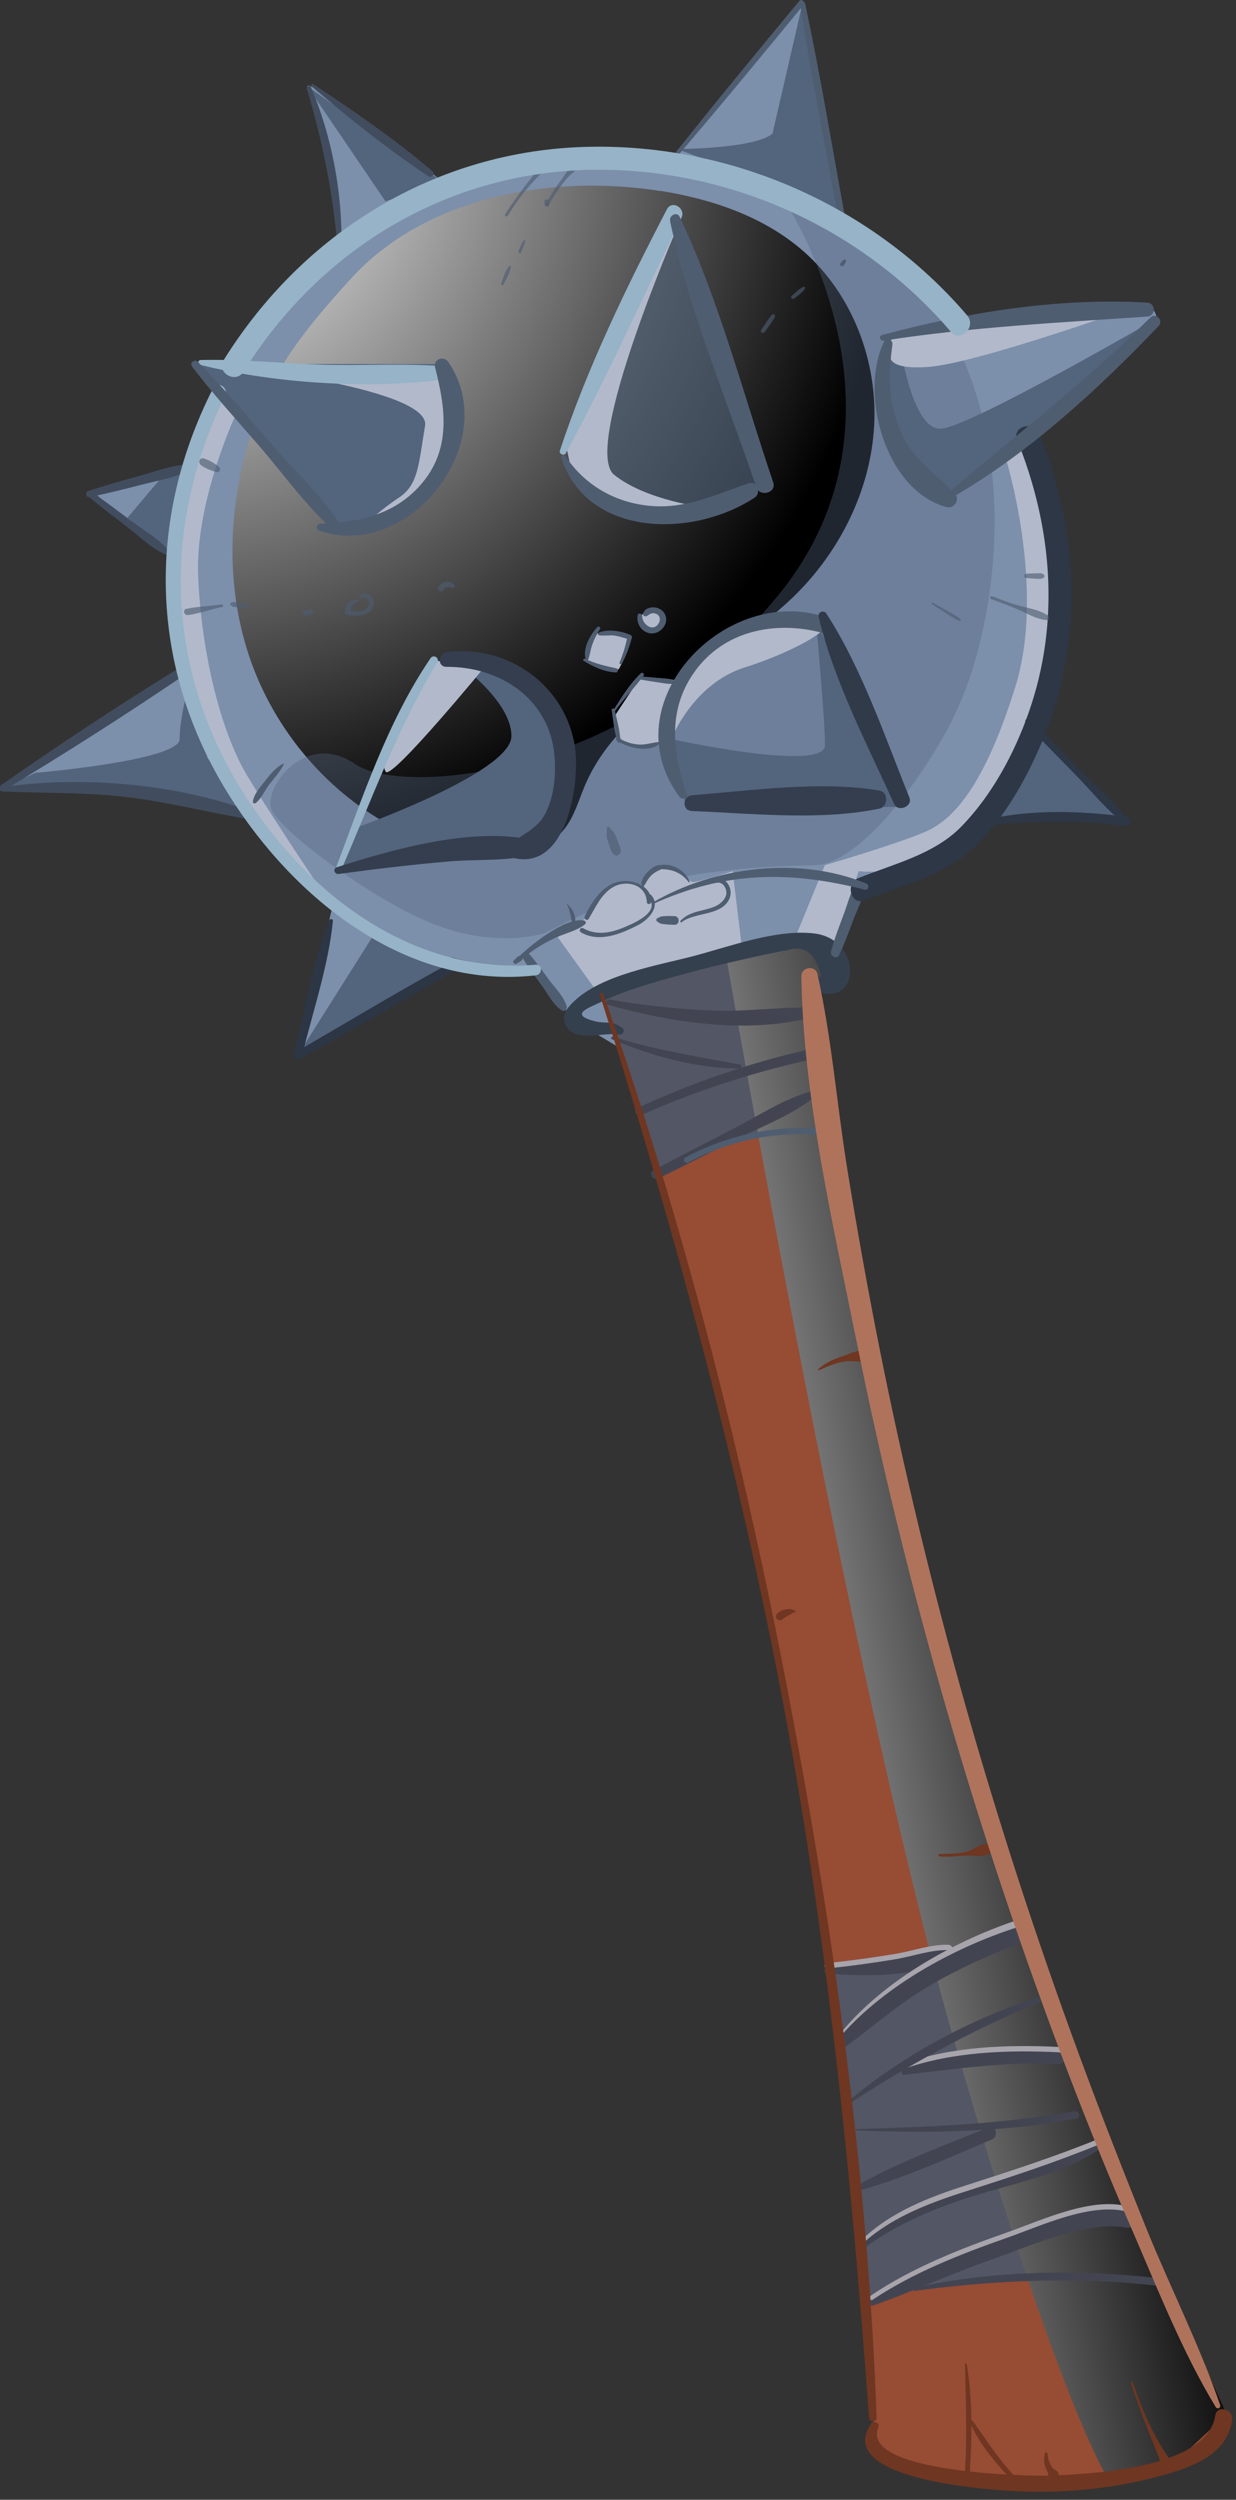 <svg width="90" height="182" viewBox="0 0 90 182" fill="none" xmlns="http://www.w3.org/2000/svg">
<rect x="0" y="0" width="90" height="182" fill="#333333" stroke="none"/>
<path d="M89.32 175.75C89.32 175.75 80.98 157.25 74.21 139.01C67.43 120.77 65.35 108.78 65.35 108.78L60.4 82.72L58.84 71.51C58.84 71.51 60.92 71.77 60.92 70.99C60.92 70.21 59.36 68.91 59.36 68.91C59.36 68.91 58.58 67.87 52.85 69.43C47.12 70.99 43.73 72.56 43.73 72.56L47.64 84.29C51.49 99.05 55.8 113.76 58.32 128.8C59.68 136.89 61.07 144.9 61.71 153.09L63.79 178.63C63.79 178.63 68.22 180.71 76.82 180.71C85.42 180.71 89.07 178.36 89.33 175.76L89.32 175.75Z" fill="#974C34"/>
<path d="M75.61 53.11C75.87 52.58 76.03 52.24 76.03 52.24C76.03 52.24 77.03 47.57 77.03 43.24C77.03 40.38 75.58 35.19 74.59 32L78.57 29.11L84.22 23.2C84.22 23.2 84.22 22.02 82.78 22.28C81.45 22.52 71.28 23.77 69.72 23.96C67.87 21.63 65.65 19.03 63.71 17.23C63.11 16.67 62.31 16.16 61.38 15.68L58.47 0.1L49.02 11.65L50.62 12.26C47.46 11.58 45.03 11.24 45.03 11.24C45.03 11.24 38.8 10.94 31.77 13.62L32.22 13.22C32.22 13.22 23.03 5.87 22.37 6.26C22.37 6.26 23.95 10.2 24.08 12.17C24.19 13.84 24.59 16.83 24.7 17.7C20.54 20.94 17.7 24.57 17.7 24.57C17.7 24.57 17.3 25.5 16.73 26.88L14.1 26.49L16.07 28.46C15.22 30.53 14.19 33.07 13.44 35.14L13.58 33.98L6.75 35.82L12.29 40.28C12.32 42.6 12.77 46.23 13.77 49.84L13.32 48.95L0.18 57.35H7.66L18.3 59.38C20.08 61.87 22.22 64.17 24.44 65.88C24.36 65.93 24.27 65.96 24.2 66.01L21.71 76.78L33.4 70.21C33.4 70.21 33.2 70.01 32.87 69.7C36.36 70.6 39.37 70.91 39.37 70.91L41.7 74.24L45.03 76.24C45.03 76.24 43.72 72.55 45.36 71.24C45.36 71.24 51.69 69.24 55.03 68.91C58.36 68.58 61.03 69.24 61.03 69.24L62.03 64.24L68.03 62.24C68.03 62.24 70.42 61.34 71.8 59.83L81.71 59.57L75.61 53.1V53.11Z" fill="#7C8FAB"/>
<path d="M43.72 72.55L47.84 85.44L52.57 83.08L54.41 82.55L60.4 82.71L58.84 71.5L60.92 70.98C60.92 70.98 60.97 68.89 58.74 68.63C56.51 68.37 54.01 68.89 54.01 68.89L43.72 72.54V72.55Z" fill="#535664"/>
<path d="M63.07 168.04L65.96 166.59L73.97 165.67L81.06 165.8L84.73 166.2L74.76 140.2L72.26 141.38L68.06 142.7L62.94 143.48L60.58 143.35L62.02 155.83L63.07 168.04Z" fill="#535664"/>
<path style="mix-blend-mode:color-dodge" d="M48.09 13.91C40.37 12.68 31.09 14.21 25.56 20.28C22.02 24.17 19.38 27.42 17.95 32.67C16.65 37.41 16.52 42.51 17.97 47.23C20.26 54.75 26.82 61.06 34.61 62.15C36.93 62.47 39.61 62.21 41.07 60.39C41.82 59.46 42.13 58.27 42.6 57.17C45.29 50.87 52.71 48.29 57.66 43.56C61.09 40.29 63.38 35.76 63.65 31.03C63.92 26.3 62.07 21.42 58.5 18.29C55.63 15.78 51.87 14.5 48.1 13.9L48.09 13.91Z" fill="url(#paint0_radial_9_435)"/>
<path d="M65.43 24.5C65.43 24.5 66.32 31.44 68.56 31.21C70.8 30.99 84.2 23.21 84.2 23.21L69 36.36C69 36.36 61.39 30.77 65.42 24.5H65.43Z" fill="#53647D"/>
<path d="M75.61 53.11L81.71 59.58L71.8 59.84L75.61 53.11Z" fill="#53647D"/>
<path d="M48.88 53.81C48.88 53.81 60.07 56.27 60.07 54.26C60.07 52.25 59.4 45.09 59.4 45.09L65.44 58.74L50 58.96L48.88 53.81Z" fill="#53647D"/>
<path d="M25.83 60.3C25.83 60.3 37.24 56.27 37.24 53.59C37.24 50.91 32.99 48 32.99 48C32.99 48 39.03 49.12 40.37 52.47C41.71 55.82 41.04 59.18 41.04 59.18L39.25 61.86L29.63 62.31L24.71 63.21L25.83 60.3Z" fill="#53647D"/>
<path d="M27.17 68.13L21.71 76.78L33.4 70.22L27.17 68.13Z" fill="#53647D"/>
<path d="M2.56 56.27C2.56 56.27 13.08 55.38 13.08 53.81C13.08 52.24 13.76 49.83 13.76 49.83L15.09 55.15L18.3 59.38L10.39 57.62L0.17 57.36L2.56 56.28V56.27Z" fill="#53647D"/>
<path d="M11.74 34.79L9.28 37.7L12.28 40.27L13.57 33.98L11.74 34.79Z" fill="#53647D"/>
<path d="M58.47 0.1L56.25 9.73C54.91 10.85 49.31 10.85 49.31 10.85L56.47 13.53L61.35 15.69L58.47 0.1Z" fill="#53647D"/>
<path d="M22.37 6.27L28.07 14.66L32.21 13.23L22.37 6.27Z" fill="#53647D"/>
<path opacity="0.61" d="M49.1 16L41.27 32.56C41.27 32.56 41.49 36.36 46.42 37.03C51.34 37.7 56.04 35.02 56.04 35.02L49.1 16Z" fill="#53647D"/>
<path d="M14.09 26.49L24.71 38.37C24.71 38.37 30.08 39.04 31.65 35.24C33.22 31.44 31.87 26.51 31.87 26.51L14.09 26.49Z" fill="#53647D"/>
<g style="mix-blend-mode:multiply" opacity="0.38">
<path d="M57.15 14.66C57.15 14.66 67.44 30.1 56.7 43.3C45.96 56.5 29.4 58.07 25.82 55.61C22.24 53.15 19.11 57.4 19.78 58.97C20.45 60.54 27.61 65.91 32.09 67.47C36.56 69.04 39.7 67.92 39.7 67.92C39.7 67.92 46.41 64.34 50.66 63.67C54.91 63 59.16 63 59.16 63C63.04 63 67.96 55.26 69.4 52.29C71.23 48.52 72.12 44.16 72.36 40C72.86 31.53 70.31 22.18 62.89 17.26C61.74 16.5 57.74 15.58 57.14 14.67L57.15 14.66Z" fill="#53647D"/>
</g>
<path d="M73.26 33.45C73.26 33.45 76.17 42.85 73.93 50.01C71.69 57.17 69.46 59.63 67.44 60.53C65.43 61.42 60.06 62.99 60.06 62.99L58.05 67.91C58.05 67.91 61.1 70.59 61.03 69.25C60.96 67.91 62.53 63.43 62.53 63.43C62.53 63.43 67.89 64.08 71.81 59.84C75.73 55.6 77.07 49.56 77.07 49.56L77.29 38.82L75.5 31.88L73.26 33.45Z" fill="#B1B9CB"/>
<path d="M17.11 30.32C17.11 30.32 14.2 36.58 14.43 41.95C14.65 47.32 16 53.14 18.01 56.49C20.02 59.85 24.21 66.01 24.21 66.01C24.21 66.01 16.89 58.95 13.76 50.67C10.63 42.39 16.08 28.46 16.08 28.46L17.12 30.31L17.11 30.32Z" fill="#B1B9CB"/>
<path d="M40.37 67.9L43.72 72.55C43.72 72.55 45.3 71.48 47.31 70.81C49.32 70.14 54.01 68.9 54.01 68.9C54.01 68.9 53.35 63.43 53.35 63.42C53.35 63.44 50.62 64.29 50.41 64.22C50.22 64.15 50.07 63.99 49.93 63.84C49.67 63.57 49.38 63.32 49.03 63.16C48.69 63 48.28 62.95 47.93 63.09C47.49 63.26 47.2 63.69 46.99 64.12C46.95 64.2 46.91 64.28 46.85 64.33C46.66 64.49 46.37 64.37 46.14 64.29C45.64 64.12 45.07 64.2 44.59 64.44C44.12 64.68 43.74 65.09 43.46 65.54C43.21 65.95 43.04 66.41 42.71 66.76C42.06 67.45 41.13 67.41 40.37 67.89V67.9Z" fill="#B1B9CB"/>
<path d="M64.93 25.53C64.93 25.53 63.98 26.96 67.54 26.72C71.11 26.48 82.76 22.29 82.76 22.29L70.87 23.39C70.87 23.39 63.5 23.87 64.93 25.53Z" fill="#B1B9CB"/>
<path d="M49.24 16.74C49.24 16.74 42.35 32.66 44.72 34.57C47.1 36.47 51.37 36.95 51.37 36.95C51.37 36.95 47.09 38.14 44.95 37.19C42.81 36.24 41.62 34.34 41.62 34.34L41.25 32.57C41.25 32.57 48.99 13.43 49.23 16.75L49.24 16.74Z" fill="#B1B9CB"/>
<path d="M15.26 26.48C15.26 26.48 31.42 28.14 30.95 31C30.47 33.85 30.47 35.28 29.05 36.23C27.62 37.18 26.67 38.13 26.67 38.13C26.67 38.13 31.9 36.23 32.61 33.14C33.32 30.05 32.61 26.72 32.61 26.72L15.26 26.48Z" fill="#B1B9CB"/>
<path d="M48.88 53.81C48.88 53.81 50.44 49.78 54.24 48.59C58.04 47.4 61.94 45.15 59.4 45.09C56.86 45.03 49.23 45.25 48.88 53.82V53.81Z" fill="#B1B9CB"/>
<path d="M28.09 56.19C28.51 56.82 35.46 48.35 35.46 48.35L31.66 48.11C31.66 48.11 27.14 54.76 28.09 56.19Z" fill="#B1B9CB"/>
<path d="M47.41 44.38C47.22 44.45 47.02 44.52 46.86 44.65C46.7 44.78 46.59 44.98 46.61 45.18C46.62 45.3 46.68 45.41 46.73 45.52C46.77 45.6 46.82 45.69 46.88 45.76C47.06 45.97 47.39 46.01 47.65 45.9C47.91 45.79 48.09 45.55 48.19 45.29C48.23 45.19 48.25 45.09 48.25 44.99C48.25 44.79 48.15 44.6 47.99 44.48C47.83 44.37 47.61 44.34 47.42 44.41L47.4 44.38H47.41Z" fill="#B1B9CB"/>
<path d="M43.86 46.14L43.38 46.11C43.38 46.11 43.3 46.11 43.26 46.12C43.22 46.14 43.19 46.19 43.17 46.24C42.92 46.82 42.77 47.44 42.73 48.06C42.73 48.1 42.73 48.15 42.76 48.19C42.78 48.21 42.82 48.22 42.85 48.23C43.52 48.4 44.2 48.57 44.87 48.74C44.92 48.75 44.98 48.76 45.02 48.74C45.05 48.72 45.07 48.69 45.09 48.66C45.5 47.92 45.78 47.11 45.91 46.28C45.2 46.04 44.42 45.99 43.68 46.12L43.86 46.14Z" fill="#B1B9CB"/>
<path d="M46.59 49.36C46.04 50.19 45.49 51.02 44.94 51.85C44.86 51.97 44.78 52.09 44.75 52.24C44.71 52.42 44.77 52.6 44.82 52.77C44.9 53.04 45 53.3 45.1 53.56C45.16 53.7 45.22 53.84 45.32 53.94C45.43 54.05 45.58 54.12 45.73 54.17C46.34 54.37 47.01 54.32 47.65 54.28C47.81 54.27 47.99 54.25 48.12 54.15C48.31 54 48.35 53.73 48.37 53.49C48.49 52.14 48.78 50.81 49.21 49.53C48.3 49.35 47.37 49.31 46.45 49.42L46.59 49.37V49.36Z" fill="#B1B9CB"/>
<path style="mix-blend-mode:color-dodge" d="M52.84 69.43C52.84 69.43 61.89 122.03 69.31 148C76.73 173.97 80.44 180.04 80.44 180.04L85.84 179.03L89.33 175.76C89.33 175.76 73.02 140.58 66.28 110.23C59.54 79.88 58.84 71.52 58.84 71.52L60.92 71C60.92 71 61.96 66.31 52.84 69.44V69.43Z" fill="url(#paint1_linear_9_435)"/>
<path d="M63.02 163.23C65.83 161.19 68.82 160.03 72.14 159.07C74.86 158.28 77.83 157.61 80.21 156C80.36 155.9 80.27 155.62 80.08 155.69C76.87 157 73.67 158.04 70.36 159.1C67.67 159.96 64.92 161.02 62.84 162.99C62.72 163.1 62.88 163.33 63.02 163.23Z" fill="#A7A4AC"/>
<path d="M63.41 176.49C60.63 180.64 72.57 181.34 74.56 181.4C77.98 181.51 81.49 181.12 84.79 180.18C86.94 179.57 89.35 178.68 89.72 176.2C89.84 175.4 88.62 175.06 88.49 175.86C87.91 179.72 79.48 180.11 76.59 180.24C75.06 180.31 62.57 180.06 63.96 176.72C64.1 176.38 63.58 176.21 63.4 176.48L63.41 176.49Z" fill="#6F3621"/>
<path d="M45.27 74.81C44.53 74.28 44.11 74.55 43.34 74.36C41.39 73.87 42.85 73.39 43.7 72.98C45.42 72.14 47.32 71.61 49.16 71.09C50.89 70.61 52.63 70.18 54.39 69.79C55.09 69.63 55.79 69.48 56.5 69.34C56.71 69.3 56.94 69.23 57.15 69.22L57.34 69.19C58.6 68.77 59.42 69.41 59.79 71.12C59.1 70.91 58.82 71.96 59.49 72.19C62.7 73.32 62.78 68.38 59.28 67.96C56.55 67.63 53.11 68.92 50.53 69.6C47.91 70.29 43.84 70.94 41.79 72.91C41.35 73.34 40.91 73.81 41.12 74.47C41.61 76.01 44.04 75.11 45.06 75.32C45.38 75.39 45.54 74.99 45.28 74.81H45.27Z" fill="#35404F"/>
<path d="M38.13 69.86C38.57 70.58 39.09 71.25 39.58 71.94C39.97 72.49 40.33 73.21 40.92 73.57C41.1 73.68 41.31 73.5 41.27 73.3C41.09 72.59 40.44 71.95 40 71.37C39.54 70.74 39.09 70.1 38.58 69.51C38.37 69.26 37.96 69.58 38.13 69.86Z" fill="#4F5D71"/>
<path d="M61.1 69.53C61.5 68.7 61.81 67.83 62.14 66.96C62.45 66.13 62.97 65.24 62.96 64.35C62.96 64.13 62.66 63.98 62.5 64.16C61.96 64.78 61.78 65.63 61.5 66.39C61.15 67.35 60.77 68.29 60.51 69.28C60.42 69.63 60.94 69.88 61.11 69.53H61.1Z" fill="#4F5D71"/>
<path d="M74.06 32.02C76.63 38.4 77.21 45.33 74.9 51.89C73.85 54.88 72.2 57.94 69.97 60.21C67.99 62.22 65.06 62.9 62.51 63.93C61.52 64.33 61.95 65.95 62.96 65.55C65.43 64.55 68.35 63.85 70.43 62.12C72.87 60.08 74.67 56.87 75.88 54C78.93 46.76 78.6 38.81 75.68 31.59C75.28 30.6 73.66 31.03 74.06 32.04V32.02Z" fill="#2D3746"/>
<path d="M47.54 65.82C52.77 63.44 57.45 63.37 62.95 64.77C63.25 64.85 63.34 64.43 63.07 64.32C58.16 62.31 52 63.09 47.49 65.73C47.43 65.76 47.49 65.84 47.54 65.81V65.82Z" fill="#4F5D71"/>
<path d="M47.95 85.8C49.96 84.79 51.96 83.79 53.97 82.78C55.72 81.9 57.66 81.17 59.2 79.95C59.42 79.78 59.18 79.43 58.94 79.5C57.05 80.03 55.3 81.19 53.56 82.09C51.57 83.12 49.58 84.16 47.59 85.19C47.18 85.4 47.54 86 47.95 85.8Z" fill="#424551"/>
<path d="M46.7 81.18C50.65 79.43 54.73 78.1 58.94 77.16C59.41 77.06 59.21 76.33 58.74 76.44C54.47 77.42 50.37 78.84 46.4 80.68C46.06 80.84 46.36 81.33 46.69 81.18H46.7Z" fill="#424551"/>
<path d="M44.57 75.67C47.42 76.87 50.74 77.81 53.85 77.79C54.01 77.79 54.05 77.54 53.89 77.51C50.73 76.92 47.7 76.44 44.62 75.48C44.5 75.44 44.46 75.62 44.57 75.67Z" fill="#424551"/>
<path d="M44.28 73.16C48.94 74.47 54.57 75.33 59.32 74.01C59.68 73.91 59.6 73.38 59.23 73.37C56.88 73.29 54.53 73.65 52.16 73.58C49.57 73.49 46.93 73.22 44.38 72.77C44.13 72.73 44.02 73.09 44.27 73.16H44.28Z" fill="#424551"/>
<path d="M50.1 84.64C53.31 82.94 56.76 82.29 60.37 82.68C60.66 82.71 60.66 82.25 60.37 82.22C56.69 81.84 53.16 82.54 49.9 84.28C49.67 84.41 49.87 84.76 50.11 84.64H50.1Z" fill="#4F5D71"/>
<path d="M22.35 6.47C23.51 10.39 24.24 14.02 24.59 18.12C24.6 18.29 24.85 18.29 24.85 18.12C24.98 14.26 24.17 9.89 22.64 6.35C22.57 6.19 22.3 6.3 22.35 6.47Z" fill="#414D5E"/>
<path d="M22.68 6.28C25.39 8.58 28.25 10.89 31.21 12.84C31.43 12.99 31.7 12.64 31.5 12.47C28.79 10.17 25.77 8.08 22.8 6.12C22.71 6.06 22.6 6.2 22.68 6.27V6.28Z" fill="#414D5E"/>
<path d="M49.31 11.39C52.42 7.76 55.46 4.07 58.5 0.37C58.67 0.16 58.38 -0.13 58.2 0.07C55.15 3.76 52.09 7.45 49.12 11.2C49.01 11.33 49.2 11.52 49.31 11.39Z" fill="#4F5D71"/>
<path d="M58.27 0.36C59.06 5.5 60.08 10.6 61.01 15.72C61.07 16.03 61.55 15.9 61.49 15.59C60.56 10.48 59.71 5.34 58.63 0.27C58.58 0.03 58.23 0.13 58.26 0.37L58.27 0.36Z" fill="#4F5D71"/>
<path d="M40.87 33.33C42.79 39.2 50.53 39.15 54.95 36.23C55.46 35.89 55.15 34.97 54.51 35.19C52.1 36 49.97 37.07 47.34 36.83C44.8 36.6 42.59 35.34 41.17 33.21C41.07 33.06 40.81 33.15 40.87 33.34V33.33Z" fill="#4F5D71"/>
<path d="M41.21 32.98C44.23 27.41 46.84 21.56 49.62 15.86C49.96 15.15 48.92 14.53 48.56 15.24C45.63 20.87 42.76 26.77 40.77 32.8C40.68 33.06 41.08 33.23 41.21 32.99V32.98Z" fill="#96B3C7"/>
<path d="M48.79 16.09C50.18 22.64 52.93 29.11 55.06 35.45C55.32 36.23 56.57 35.89 56.3 35.11C54.13 28.73 52.38 21.89 49.49 15.79C49.3 15.38 48.71 15.68 48.8 16.08L48.79 16.09Z" fill="#4F5D71"/>
<path d="M64.4 24.83C62.51 28.61 64.46 35.72 68.92 36.92C69.51 37.08 69.93 36.34 69.51 35.9C68.1 34.45 66.6 33.57 65.69 31.65C64.66 29.47 64.67 27.42 64.98 25.08C65.02 24.76 64.57 24.47 64.39 24.83H64.4Z" fill="#4F5D71"/>
<path d="M64.34 24.8C70.73 23.81 77.08 23.49 83.52 23.05C84.18 23.01 84.18 22.07 83.52 22.03C77.11 21.66 70.4 22.73 64.23 24.39C63.96 24.46 64.08 24.84 64.34 24.8Z" fill="#4F5D71"/>
<path d="M69.64 36.04C75.07 32.85 80.04 28.27 84.37 23.73C84.75 23.33 84.15 22.73 83.76 23.12C79.19 27.66 74.24 31.5 69.32 35.62C69.09 35.82 69.39 36.19 69.64 36.04Z" fill="#4F5D71"/>
<path d="M6.34 36.06C7.26 36.85 8.23 37.57 9.19 38.31C10.12 39.02 11.04 39.96 12.12 40.4C12.3 40.47 12.38 40.23 12.29 40.12C11.61 39.25 10.52 38.65 9.64 37.99C8.63 37.24 7.63 36.46 6.58 35.77C6.4 35.65 6.19 35.93 6.35 36.07L6.34 36.06Z" fill="#414D5E"/>
<path d="M6.57 36.19C7.86 35.91 9.15 35.59 10.43 35.26C11.54 34.97 12.73 34.79 13.75 34.26C13.95 34.16 13.86 33.82 13.63 33.83C12.48 33.88 11.36 34.31 10.25 34.62C8.97 34.97 7.7 35.33 6.44 35.74C6.15 35.83 6.27 36.27 6.57 36.2V36.19Z" fill="#414D5E"/>
<path d="M0.32 57.52C4.67 54.9 8.99 52.15 13.2 49.3C13.54 49.07 13.23 48.52 12.87 48.74C8.54 51.41 4.27 54.24 0.1 57.15C-0.12 57.31 0.08 57.67 0.32 57.52Z" fill="#414D5E"/>
<path d="M0.15 57.62C2.99 57.75 5.82 57.68 8.66 57.97C11.84 58.29 14.86 59.1 17.99 59.62C18.38 59.69 18.53 59.16 18.15 59.03C12.76 57.04 5.76 56.46 0.1 57.32C-0.08 57.35 -0.02 57.61 0.14 57.62H0.15Z" fill="#414D5E"/>
<path d="M23.96 67.02C22.73 70.08 22.21 73.57 21.41 76.77C21.35 77.02 21.61 77.23 21.84 77.1C25.56 74.99 29.31 72.93 32.98 70.73C33.33 70.52 33.02 69.98 32.66 70.18C28.91 72.24 25.24 74.45 21.55 76.59C21.69 76.7 21.83 76.81 21.98 76.92C22.76 73.69 23.91 70.35 24.24 67.05C24.26 66.88 24.02 66.88 23.97 67.01L23.96 67.02Z" fill="#2C3645"/>
<path d="M24.78 63.49C27.03 58.32 28.92 53.06 31.84 48.21C32.03 47.89 31.55 47.62 31.35 47.92C28.2 52.55 26.37 58.13 24.41 63.33C24.33 63.55 24.69 63.7 24.79 63.49H24.78Z" fill="#96B3C7"/>
<path d="M32.52 48.55C36.47 48.53 40.04 50.93 40.38 55.06C40.49 56.43 40.35 58.03 39.69 59.27C39.07 60.41 38.02 60.73 37.09 61.5C36.75 61.78 36.95 62.35 37.34 62.45C41.28 63.48 42.23 57.02 41.88 54.48C41.25 49.97 37.04 46.89 32.53 47.48C31.87 47.57 31.82 48.56 32.53 48.55H32.52Z" fill="#343E4E"/>
<path d="M24.67 63.63C27.31 63.27 30.01 62.95 32.67 62.72C34.75 62.54 36.92 62.73 38.93 62.2C39.42 62.07 39.44 61.31 38.93 61.19C34.51 60.16 28.74 61.8 24.53 63.14C24.21 63.24 24.35 63.68 24.67 63.63Z" fill="#343E4E"/>
<path d="M50 57.8C48.97 54.79 48.59 51.7 50.56 48.93C52.71 45.9 56.45 45.17 59.86 46.07C60.59 46.26 60.87 45.19 60.17 44.95C52.87 42.43 44.41 51.17 49.48 58.02C49.66 58.26 50.13 58.13 50.01 57.8H50Z" fill="#4F5D71"/>
<path d="M50.4 59.05C54.75 59.22 59.77 59.77 64.04 58.87C64.68 58.74 64.7 57.67 64.04 57.56C59.73 56.83 54.74 57.56 50.4 57.9C49.67 57.96 49.65 59.02 50.4 59.05Z" fill="#343E4E"/>
<path d="M59.61 44.91C60.69 49.51 63.16 54.23 65.11 58.54C65.39 59.16 66.48 58.71 66.22 58.07C64.45 53.68 62.75 48.64 60.17 44.67C59.98 44.38 59.53 44.56 59.61 44.91Z" fill="#303A49"/>
<path d="M72.13 60.04C75.44 59.81 78.58 59.67 81.89 60.13C82.37 60.2 82.47 59.53 81.98 59.47C78.73 59.03 75.3 58.93 72.08 59.61C71.84 59.66 71.89 60.05 72.14 60.03L72.13 60.04Z" fill="#2D3746"/>
<path d="M74.71 52.66C75.91 53.99 77.19 55.25 78.44 56.54C79.55 57.68 80.6 59.02 81.89 59.95C82.03 60.05 82.22 59.85 82.12 59.72C81.22 58.41 79.91 57.32 78.79 56.19C77.54 54.91 76.3 53.6 75.01 52.37C74.81 52.18 74.53 52.47 74.71 52.67V52.66Z" fill="#2D3746"/>
<path d="M65.84 150.67C69.63 150.25 73.22 149.68 77.07 149.89C77.63 149.92 77.63 149.05 77.07 149.03C73.39 148.85 69.29 148.99 65.79 150.25C65.58 150.33 65.59 150.7 65.85 150.67H65.84Z" fill="#A7A4AC"/>
<path d="M62.34 155.11C67.76 155.31 73.04 155.26 78.38 154.25C78.73 154.18 78.58 153.65 78.23 153.71C72.97 154.65 67.66 154.86 62.34 155.01C62.28 155.01 62.28 155.11 62.34 155.11Z" fill="#424551"/>
<path d="M62.71 159.44C65.93 158.55 69.15 157.06 72.22 155.77C72.75 155.55 72.53 154.66 71.98 154.89C68.85 156.16 65.48 157.39 62.54 159.05C62.33 159.17 62.47 159.51 62.71 159.45V159.44Z" fill="#424551"/>
<path d="M62.85 163.72C65.66 161.68 68.65 160.52 71.97 159.56C74.69 158.77 77.66 158.1 80.04 156.49C80.19 156.39 80.1 156.11 79.91 156.18C76.7 157.49 73.5 158.53 70.19 159.59C67.5 160.45 64.75 161.51 62.67 163.48C62.55 163.59 62.71 163.82 62.85 163.72Z" fill="#424551"/>
<path d="M63.57 167.47C66.47 166.45 69.27 165.14 72.18 164.13C74.94 163.18 79.04 161.26 81.97 161.79C82.68 161.92 82.98 160.91 82.27 160.69C79.61 159.85 75.83 161.66 73.34 162.53C69.92 163.73 66.44 165.09 63.43 167.12C63.27 167.23 63.36 167.53 63.57 167.46V167.47Z" fill="#A7A4AC"/>
<path d="M63.57 167.86C66.47 166.84 69.27 165.53 72.18 164.52C74.94 163.57 79.04 161.65 81.97 162.18C82.68 162.31 82.98 161.3 82.27 161.08C79.61 160.24 75.83 162.05 73.34 162.92C69.92 164.12 66.44 165.48 63.43 167.51C63.27 167.62 63.36 167.92 63.57 167.85V167.86Z" fill="#424551"/>
<path d="M66.59 166.79C72.51 166.01 78.34 165.74 84.29 166.42C84.65 166.46 84.65 165.9 84.29 165.86C78.39 165.2 72.38 165.3 66.56 166.56C66.43 166.59 66.46 166.81 66.59 166.79Z" fill="#424551"/>
<path d="M60.23 143.31C62.93 143.49 66.79 143.62 69.21 142.2C69.49 142.03 69.37 141.6 69.04 141.59C67.75 141.56 66.45 142.05 65.17 142.26C63.54 142.53 61.87 142.76 60.22 142.93C59.98 142.95 59.97 143.29 60.22 143.31H60.23Z" fill="#A7A4AC"/>
<path d="M70.27 172.12C70.32 174.82 70.44 177.45 70.25 180.16C70.23 180.39 70.6 180.39 70.61 180.16C70.78 177.51 70.83 174.74 70.39 172.11C70.38 172.04 70.27 172.06 70.27 172.13V172.12Z" fill="#6F3621"/>
<path d="M70.64 176.38C71.31 177.95 72.56 179.41 73.74 180.63C73.89 180.79 74.13 180.55 73.98 180.39C72.75 179.12 71.86 177.69 70.83 176.27C70.74 176.15 70.58 176.25 70.64 176.38Z" fill="#6F3621"/>
<path d="M76.08 178.63C76.04 178.89 76 179.09 76.05 179.35C76.1 179.62 76.21 179.86 76.34 180.1L76.31 179.91C76.28 180.11 76.32 180.22 76.44 180.38C76.78 180.84 77.39 180.25 76.93 179.89C76.8 179.79 76.72 179.73 76.55 179.72L76.73 179.79C76.48 179.51 76.29 179.04 76.28 178.65C76.28 178.54 76.1 178.51 76.08 178.62V178.63Z" fill="#6F3621"/>
<path d="M82.35 173.49C82.97 175.5 83.8 177.38 84.54 179.35C84.73 179.86 85.48 179.47 85.19 179.07C83.98 177.4 83.14 175.39 82.48 173.45C82.45 173.37 82.32 173.4 82.35 173.49Z" fill="#6F3621"/>
<path d="M59.63 99.76C60.24 99.5 60.95 99.18 61.61 99.11C62.2 99.05 62.84 99.28 63.38 98.98C63.57 98.87 63.55 98.61 63.38 98.49C62.77 98.1 62.03 98.51 61.41 98.72C60.7 98.96 60.15 99.19 59.58 99.68C59.54 99.71 59.58 99.78 59.63 99.76Z" fill="#6F3621"/>
<path d="M57.82 117.22C57.82 117.22 57.74 117.2 57.72 117.24C57.69 117.18 57.62 117.15 57.56 117.15C57.18 117.15 56.87 117.22 56.58 117.49C56.48 117.58 56.48 117.72 56.54 117.83C56.56 117.88 56.6 117.9 56.64 117.93C56.72 117.98 56.85 117.98 56.92 117.93C57.09 117.81 57.25 117.7 57.43 117.6C57.56 117.53 57.71 117.5 57.75 117.35L57.65 117.42C57.71 117.42 57.77 117.41 57.82 117.41C57.94 117.41 57.94 117.23 57.82 117.23V117.22Z" fill="#6F3621"/>
<path d="M68.42 135.16C69.09 135.22 69.76 135.12 70.43 135.09C71.03 135.07 71.55 135.27 72.08 134.91C72.36 134.72 72.26 134.27 71.9 134.26C71.31 134.24 71.04 134.62 70.51 134.78C69.84 134.99 69.11 134.96 68.41 134.99C68.3 134.99 68.31 135.15 68.41 135.15L68.42 135.16Z" fill="#6F3621"/>
<path d="M37.6 70.16C37.78 70.04 37.98 69.99 38.07 69.79C38.13 69.66 38.03 69.55 37.9 69.57C37.68 69.6 37.58 69.79 37.42 69.92C37.29 70.03 37.46 70.25 37.6 70.16Z" fill="#4F5D71"/>
<path d="M38.04 69.81C38.8 69.15 39.57 68.68 40.48 68.26C41.17 67.94 42.03 67.77 42.61 67.28C42.73 67.18 42.61 67.03 42.5 67.01C41.71 66.91 40.72 67.45 40.07 67.86C39.28 68.35 38.51 68.97 37.83 69.6C37.69 69.73 37.9 69.94 38.04 69.81Z" fill="#4F5D71"/>
<path opacity="0.63" d="M67.88 44C68.23 44.22 68.57 44.45 68.92 44.67C69.23 44.86 69.53 45.09 69.87 45.21C69.94 45.23 69.99 45.14 69.94 45.09C69.68 44.84 69.33 44.68 69.02 44.5C68.67 44.29 68.31 44.1 67.95 43.89C67.88 43.85 67.81 43.96 67.88 44Z" fill="#4F5D71"/>
<path opacity="0.63" d="M72.17 43.62C72.97 43.92 73.78 44.19 74.55 44.57C75.08 44.83 75.64 45.1 76.23 45.15C76.41 45.17 76.44 44.92 76.32 44.83C75.76 44.44 75.06 44.31 74.4 44.15C73.66 43.96 72.95 43.67 72.23 43.41C72.1 43.36 72.04 43.57 72.17 43.62Z" fill="#4F5D71"/>
<path opacity="0.63" d="M74.73 42.08C74.98 42.1 75.23 42.13 75.49 42.14C75.7 42.14 75.85 42.18 76.02 42.04C76.07 41.99 76.07 41.9 76.02 41.85C75.86 41.7 75.7 41.74 75.49 41.74C75.24 41.74 74.98 41.76 74.73 41.77C74.53 41.78 74.53 42.06 74.73 42.08Z" fill="#4F5D71"/>
<path opacity="0.63" d="M36.97 15.71C37.42 14.98 37.91 14.29 38.46 13.64C38.9 13.11 39.45 12.63 39.84 12.06C39.9 11.97 39.78 11.85 39.69 11.91C39.13 12.32 38.7 12.95 38.27 13.49C37.74 14.17 37.25 14.88 36.78 15.6C36.7 15.72 36.89 15.83 36.97 15.71Z" fill="#4F5D71"/>
<path opacity="0.63" d="M36.66 20.72C36.84 20.32 37.15 19.87 37.2 19.43C37.2 19.37 37.11 19.33 37.07 19.38C36.78 19.71 36.65 20.25 36.49 20.65C36.45 20.75 36.62 20.82 36.66 20.72Z" fill="#4F5D71"/>
<path opacity="0.63" d="M37.94 18.38C38.05 18.11 38.17 17.85 38.25 17.57C38.27 17.49 38.17 17.45 38.12 17.52C37.97 17.76 37.86 18.02 37.75 18.27C37.7 18.4 37.88 18.51 37.94 18.38Z" fill="#4F5D71"/>
<path opacity="0.63" d="M40 14.84L39.94 14.62C39.9 14.46 39.63 14.49 39.64 14.66L39.66 14.89C39.68 15.14 40.06 15.08 39.99 14.84H40Z" fill="#4F5D71"/>
<path opacity="0.63" d="M39.95 14.95C40.23 14.44 40.54 13.95 40.89 13.48C41.08 13.23 41.27 12.99 41.5 12.77C41.71 12.57 41.92 12.43 42.05 12.17C42.12 12.04 41.98 11.9 41.85 11.97C41.39 12.22 41.1 12.79 40.79 13.2C40.4 13.72 40.06 14.26 39.75 14.83C39.68 14.96 39.88 15.08 39.95 14.95Z" fill="#4F5D71"/>
<path opacity="0.63" d="M55.67 24.18C55.93 23.82 56.2 23.48 56.42 23.09C56.5 22.96 56.31 22.79 56.2 22.92C55.91 23.27 55.67 23.65 55.42 24.03C55.32 24.19 55.56 24.32 55.67 24.18Z" fill="#4F5D71"/>
<path opacity="0.63" d="M57.84 21.73C58.11 21.51 58.43 21.31 58.62 21.01C58.66 20.95 58.59 20.85 58.52 20.88C58.18 21.02 57.92 21.3 57.65 21.54C57.51 21.66 57.71 21.84 57.84 21.73Z" fill="#4F5D71"/>
<path d="M61.44 19.33C61.51 19.22 61.57 19.14 61.6 19.01C61.62 18.93 61.53 18.85 61.46 18.9C61.34 18.98 61.28 19.06 61.2 19.18C61.09 19.33 61.34 19.47 61.44 19.32V19.33Z" fill="#4F5D71"/>
<path opacity="0.63" d="M18.12 44.05C17.88 44 17.66 43.9 17.42 43.87C17.22 43.84 16.98 43.78 16.8 43.9C16.75 43.94 16.74 43.99 16.78 44.04C16.92 44.21 17.16 44.2 17.37 44.22C17.61 44.25 17.85 44.21 18.09 44.22C18.19 44.22 18.21 44.07 18.11 44.05H18.12Z" fill="#4F5D71"/>
<path opacity="0.63" d="M16.14 44C15.29 44.14 14.42 44.14 13.57 44.33C13.27 44.4 13.41 44.82 13.69 44.78C14.54 44.66 15.35 44.36 16.18 44.19C16.3 44.17 16.25 43.99 16.13 44.01L16.14 44Z" fill="#4F5D71"/>
<path opacity="0.63" d="M22.26 44.83C22.45 44.8 22.59 44.81 22.75 44.7C22.86 44.62 22.85 44.44 22.71 44.41C22.5 44.35 22.36 44.41 22.16 44.46C21.91 44.52 22.02 44.87 22.26 44.83Z" fill="#4F5D71"/>
<path opacity="0.63" d="M15.92 33.96C15.6 33.72 15.21 33.49 14.83 33.38C14.52 33.29 14.4 33.69 14.63 33.86C14.95 34.1 15.37 34.26 15.75 34.37C16.01 34.45 16.12 34.1 15.92 33.96Z" fill="#4F5D71"/>
<path opacity="0.63" d="M26.06 43.64C25.79 43.68 25.62 43.67 25.4 43.88C25.21 44.07 25.13 44.33 25.12 44.59C25.12 44.66 25.18 44.74 25.25 44.76C25.94 44.88 27.06 44.93 27.21 44C27.26 43.72 27.12 43.45 26.88 43.3C26.67 43.17 26.3 43.11 26.18 43.38C26.15 43.45 26.18 43.55 26.27 43.54C26.45 43.54 26.59 43.47 26.75 43.61C26.96 43.8 26.88 44.08 26.7 44.26C26.34 44.61 25.78 44.51 25.34 44.43L25.47 44.6C25.49 44.29 25.78 43.83 26.1 43.75C26.17 43.73 26.14 43.63 26.07 43.64H26.06Z" fill="#4F5D71"/>
<path opacity="0.63" d="M32.29 42.95C32.42 42.71 32.65 42.73 32.87 42.78C32.97 42.8 33.07 42.8 33.1 42.69C33.12 42.64 33.1 42.57 33.06 42.54C32.71 42.21 32.15 42.34 31.92 42.74C31.78 42.98 32.16 43.2 32.29 42.95Z" fill="#4F5D71"/>
<path d="M20.64 55.59C20.11 55.84 19.69 56.36 19.33 56.82C18.99 57.26 18.49 57.79 18.41 58.37C18.4 58.46 18.53 58.53 18.6 58.48C19.02 58.17 19.25 57.6 19.56 57.18C19.93 56.68 20.41 56.2 20.67 55.63C20.68 55.61 20.66 55.58 20.63 55.59H20.64Z" fill="#4F5D71"/>
<path d="M41.27 65.82C41.41 66.04 41.46 66.32 41.53 66.57C41.59 66.77 41.57 67.01 41.69 67.19C41.72 67.24 41.82 67.26 41.85 67.19C41.95 66.95 41.85 66.69 41.77 66.45C41.67 66.18 41.48 66.01 41.31 65.8C41.3 65.79 41.27 65.8 41.28 65.82H41.27Z" fill="#4F5D71"/>
<path opacity="0.63" d="M44.19 60.29C44.19 60.54 44.14 60.76 44.2 61.01C44.26 61.27 44.35 61.53 44.44 61.78C44.53 62.04 44.8 62.52 45.11 62.18C45.19 62.09 45.23 61.97 45.2 61.85C45.1 61.53 44.98 61.22 44.85 60.9C44.74 60.62 44.55 60.45 44.36 60.22C44.3 60.15 44.19 60.22 44.19 60.29Z" fill="#4F5D71"/>
<path d="M47.41 65.68C47.46 64.59 46.32 64.08 45.35 64.15C44.02 64.23 43.08 65.62 42.58 66.72C42.49 66.92 42.76 67.08 42.87 66.89C43.36 66.08 43.74 65.16 44.57 64.63C45.53 64.02 47.05 64.35 47.1 65.68C47.1 65.87 47.39 65.87 47.4 65.68H47.41Z" fill="#4F5D71"/>
<path d="M42.28 67.87C43.62 68.66 45.22 68 46.5 67.33C47.24 66.94 48.15 65.98 47.4 65.15C47.27 65.01 47.07 65.22 47.2 65.35C48.21 66.43 45.93 67.31 45.36 67.55C44.41 67.94 43.4 68.11 42.46 67.58C42.28 67.48 42.11 67.76 42.29 67.86L42.28 67.87Z" fill="#4F5D71"/>
<path d="M46.83 64.59C46.83 64.59 46.96 64.4 47 64.34C47.04 64.27 47.08 64.2 47.12 64.13C47.21 63.98 47.31 63.84 47.44 63.72C47.57 63.6 47.71 63.5 47.87 63.42C48 63.36 48.14 63.31 48.24 63.2C48.3 63.13 48.27 63.04 48.19 63.01C47.85 62.88 47.41 63.23 47.18 63.46C47.04 63.6 46.9 63.77 46.81 63.95C46.77 64.04 46.74 64.13 46.71 64.22C46.67 64.36 46.74 64.41 46.72 64.56C46.72 64.63 46.81 64.67 46.83 64.59Z" fill="#4F5D71"/>
<path d="M47.93 63.29C48.85 63.24 49.57 63.48 50.15 64.23C50.17 64.26 50.23 64.24 50.22 64.2C49.9 63.33 48.8 62.73 47.9 63.04C47.77 63.08 47.79 63.29 47.93 63.28V63.29Z" fill="#4F5D71"/>
<path d="M47.88 67.12C47.95 67.14 48 67.2 48.07 67.23C48.17 67.27 48.31 67.28 48.42 67.29C48.65 67.32 48.88 67.32 49.11 67.33C49.51 67.35 49.52 66.71 49.11 66.7C48.88 66.7 48.64 66.68 48.41 66.7C48.31 66.7 48.2 66.71 48.11 66.74C48.03 66.76 47.97 66.82 47.89 66.84C47.75 66.88 47.76 67.07 47.89 67.12H47.88Z" fill="#4F5D71"/>
<path d="M49.65 67.13C50.62 66.39 52.51 66.7 53.1 65.46C53.43 64.76 52.92 63.81 52.1 63.96C51.9 64 51.98 64.31 52.19 64.27C52.58 64.2 52.82 64.54 52.88 64.85C52.96 65.24 52.69 65.59 52.39 65.81C52.05 66.05 51.64 66.15 51.24 66.25C50.6 66.41 50.03 66.54 49.56 67.03C49.5 67.09 49.58 67.2 49.65 67.15V67.13Z" fill="#4F5D71"/>
<path d="M44.54 51.72C44.66 52.47 44.72 53.29 44.97 54.01C45.01 54.11 45.17 54.1 45.17 53.98C45.16 53.21 44.91 52.41 44.76 51.66C44.73 51.51 44.51 51.58 44.53 51.72H44.54Z" fill="#4F5D71"/>
<path d="M44.92 53.92C45.71 54.44 47.14 54.82 47.98 54.2C48.05 54.15 48.03 54.02 47.93 54.03C47.48 54.07 47.06 54.22 46.6 54.21C46.04 54.19 45.52 54.02 45.04 53.73C44.91 53.65 44.8 53.85 44.92 53.93V53.92Z" fill="#4F5D71"/>
<path d="M44.69 51.91C45.35 50.95 46.18 50.11 46.87 49.18C46.96 49.06 46.77 48.92 46.66 49.02C45.81 49.83 45.2 50.86 44.58 51.84C44.53 51.91 44.65 51.97 44.69 51.91Z" fill="#4F5D71"/>
<path d="M46.59 49.47C47.05 49.55 47.51 49.62 47.97 49.69C48.34 49.74 48.7 49.83 49.07 49.77C49.2 49.75 49.16 49.58 49.07 49.54C48.72 49.39 48.3 49.4 47.92 49.36C47.49 49.31 47.05 49.28 46.62 49.25C46.49 49.25 46.46 49.45 46.59 49.48V49.47Z" fill="#4F5D71"/>
<path d="M43.49 45.65C42.96 46.25 42.41 47.2 42.65 48.02C42.68 48.11 42.79 48.1 42.83 48.02C42.97 47.66 43 47.28 43.13 46.92C43.27 46.53 43.46 46.15 43.69 45.81C43.77 45.69 43.59 45.55 43.49 45.66V45.65Z" fill="#4F5D71"/>
<path d="M42.51 48.12C43.23 48.56 43.98 48.91 44.84 48.96C45.01 48.97 45.05 48.69 44.88 48.66C44.1 48.49 43.32 48.32 42.61 47.96C42.5 47.9 42.41 48.06 42.51 48.12Z" fill="#4F5D71"/>
<path d="M45.29 48.31C45.61 47.7 45.83 47.09 46.01 46.43C46.03 46.36 46 46.27 45.93 46.24C45.3 45.95 44.24 45.76 43.59 46.07C43.49 46.12 43.55 46.25 43.64 46.26C44.02 46.31 44.4 46.22 44.79 46.28C45.14 46.34 45.46 46.45 45.8 46.55L45.68 46.34C45.57 46.99 45.36 47.64 45.11 48.24C45.07 48.34 45.24 48.41 45.29 48.32V48.31Z" fill="#4F5D71"/>
<path d="M46.43 44.79C46.34 45.32 46.61 45.86 47.13 46.06C47.65 46.25 48.21 45.96 48.43 45.47C48.63 45.02 48.44 44.52 47.99 44.31C47.6 44.13 46.99 44.2 46.83 44.65C46.76 44.85 47.01 44.93 47.14 44.83C47.33 44.68 47.5 44.59 47.75 44.68C48.04 44.79 48.12 45.08 47.98 45.35C47.59 46.07 46.75 45.48 46.76 44.84C46.76 44.65 46.46 44.6 46.43 44.79Z" fill="#4F5D71"/>
<path d="M61.63 153.3C66.17 150.33 70.63 147.88 75.65 145.8C75.87 145.71 75.79 145.35 75.55 145.43C70.53 147.05 65.55 149.74 61.54 153.18C61.47 153.24 61.56 153.36 61.64 153.31L61.63 153.3Z" fill="#424551"/>
<path d="M65.84 151.06C69.63 150.64 73.22 150.07 77.07 150.28C77.63 150.31 77.63 149.44 77.07 149.42C73.39 149.24 69.29 149.38 65.79 150.64C65.58 150.72 65.59 151.09 65.85 151.06H65.84Z" fill="#424551"/>
<path d="M60.23 143.7C62.93 143.88 66.79 144.01 69.21 142.59C69.49 142.42 69.37 141.99 69.04 141.98C67.75 141.95 66.45 142.44 65.17 142.65C63.54 142.92 61.87 143.15 60.22 143.32C59.98 143.34 59.97 143.68 60.22 143.7H60.23Z" fill="#424551"/>
<path d="M61.7 148.53C63.68 147.12 65.48 145.5 67.57 144.21C69.86 142.81 72.27 141.76 74.75 140.76C75.4 140.5 75.16 139.45 74.45 139.67C69.72 141.18 64.47 144.08 61.26 147.96C61.02 148.25 61.34 148.78 61.7 148.53Z" fill="#A7A4AC"/>
<path d="M61.35 149.17C63.33 147.76 65.13 146.14 67.22 144.85C69.51 143.45 71.92 142.4 74.4 141.4C75.05 141.14 74.81 140.09 74.1 140.31C69.37 141.82 64.12 144.72 60.91 148.6C60.67 148.89 60.99 149.42 61.35 149.17Z" fill="#424551"/>
<path d="M88.85 175.12C87.37 170.8 85.25 166.62 83.53 162.38C81.8 158.1 80.12 153.81 78.53 149.48C75.46 141.14 72.71 132.68 70.29 124.13C67.87 115.57 65.79 106.92 64.05 98.2C63.18 93.84 62.4 89.46 61.69 85.08C60.93 80.38 60.56 75.55 59.52 70.91C59.37 70.25 58.34 70.4 58.35 71.07C58.49 79.87 60.63 89.01 62.36 97.61C64.18 106.66 66.38 115.63 68.94 124.5C71.5 133.37 74.43 142.14 77.72 150.77C79.2 154.65 80.75 158.5 82.41 162.3C84.28 166.61 86.09 171.24 88.53 175.26C88.63 175.42 88.91 175.32 88.84 175.13L88.85 175.12Z" fill="#AF735C"/>
<path d="M43.69 72.44C48.97 89.1 53.56 105.92 56.85 123.09C60.21 140.63 61.98 158.23 63.28 176.02C63.31 176.37 63.84 176.38 63.83 176.02C63.21 158.62 60.77 141.09 57.53 124C54.22 106.52 49.83 89.16 43.93 72.37C43.88 72.22 43.64 72.28 43.69 72.44Z" fill="#6F3621"/>
<path d="M17.74 27.06C23.38 18 32.84 12.36 43.59 12.36C53.4 12.36 62.88 16.71 69.24 24.16C69.94 24.98 71.12 23.79 70.43 22.97C63.62 14.99 53.27 10.44 42.78 10.69C31.73 10.95 22.09 16.91 16.29 26.21C15.72 27.13 17.17 27.97 17.74 27.06Z" fill="#96B3C7"/>
<path d="M14.56 26.56C20.09 27.94 26.93 28.36 32.58 27.59C33.13 27.52 32.94 26.72 32.46 26.68C29.51 26.43 26.49 26.64 23.52 26.55C20.55 26.46 17.58 26.14 14.61 26.21C14.41 26.21 14.36 26.51 14.56 26.56Z" fill="#96B3C7"/>
<path d="M39.02 70.24C29.82 70.99 22.1 64.86 17.49 57.36C12.03 48.45 11.81 38.17 16.39 28.8C16.68 28.21 15.81 27.69 15.51 28.28C10.61 37.93 10.9 48.66 16.65 57.85C21.39 65.43 29.59 72.09 39.02 71.01C39.5 70.95 39.52 70.2 39.02 70.24Z" fill="#96B3C7"/>
<path d="M13.97 26.67C15.51 28.69 17.24 30.58 18.9 32.5C20.72 34.61 22.43 37.04 24.55 38.84C24.78 39.04 25.18 38.78 25 38.49C23.65 36.37 21.72 34.55 20.06 32.66C18.19 30.54 16.38 28.34 14.39 26.33C14.19 26.12 13.79 26.41 13.97 26.65V26.67Z" fill="#4F5D71"/>
<path d="M23.26 38.65C29.84 40.86 36.62 32.16 32.64 26.35C32.31 25.87 31.53 26.16 31.68 26.75C32.46 29.77 32.87 32.77 30.6 35.33C28.68 37.5 26.09 38.03 23.33 38.13C23.03 38.14 22.98 38.55 23.26 38.64V38.65Z" fill="#4F5D71"/>
<defs>
<radialGradient id="paint0_radial_9_435" cx="0" cy="0" r="1" gradientUnits="userSpaceOnUse" gradientTransform="translate(12.33 9.93) scale(54 54)">
<stop stop-color="white"/>
<stop offset="0.99"/>
</radialGradient>
<linearGradient id="paint1_linear_9_435" x1="41.26" y1="129.49" x2="82" y2="121.66" gradientUnits="userSpaceOnUse">
<stop stop-color="white"/>
<stop offset="0.99"/>
</linearGradient>
</defs>
</svg>
